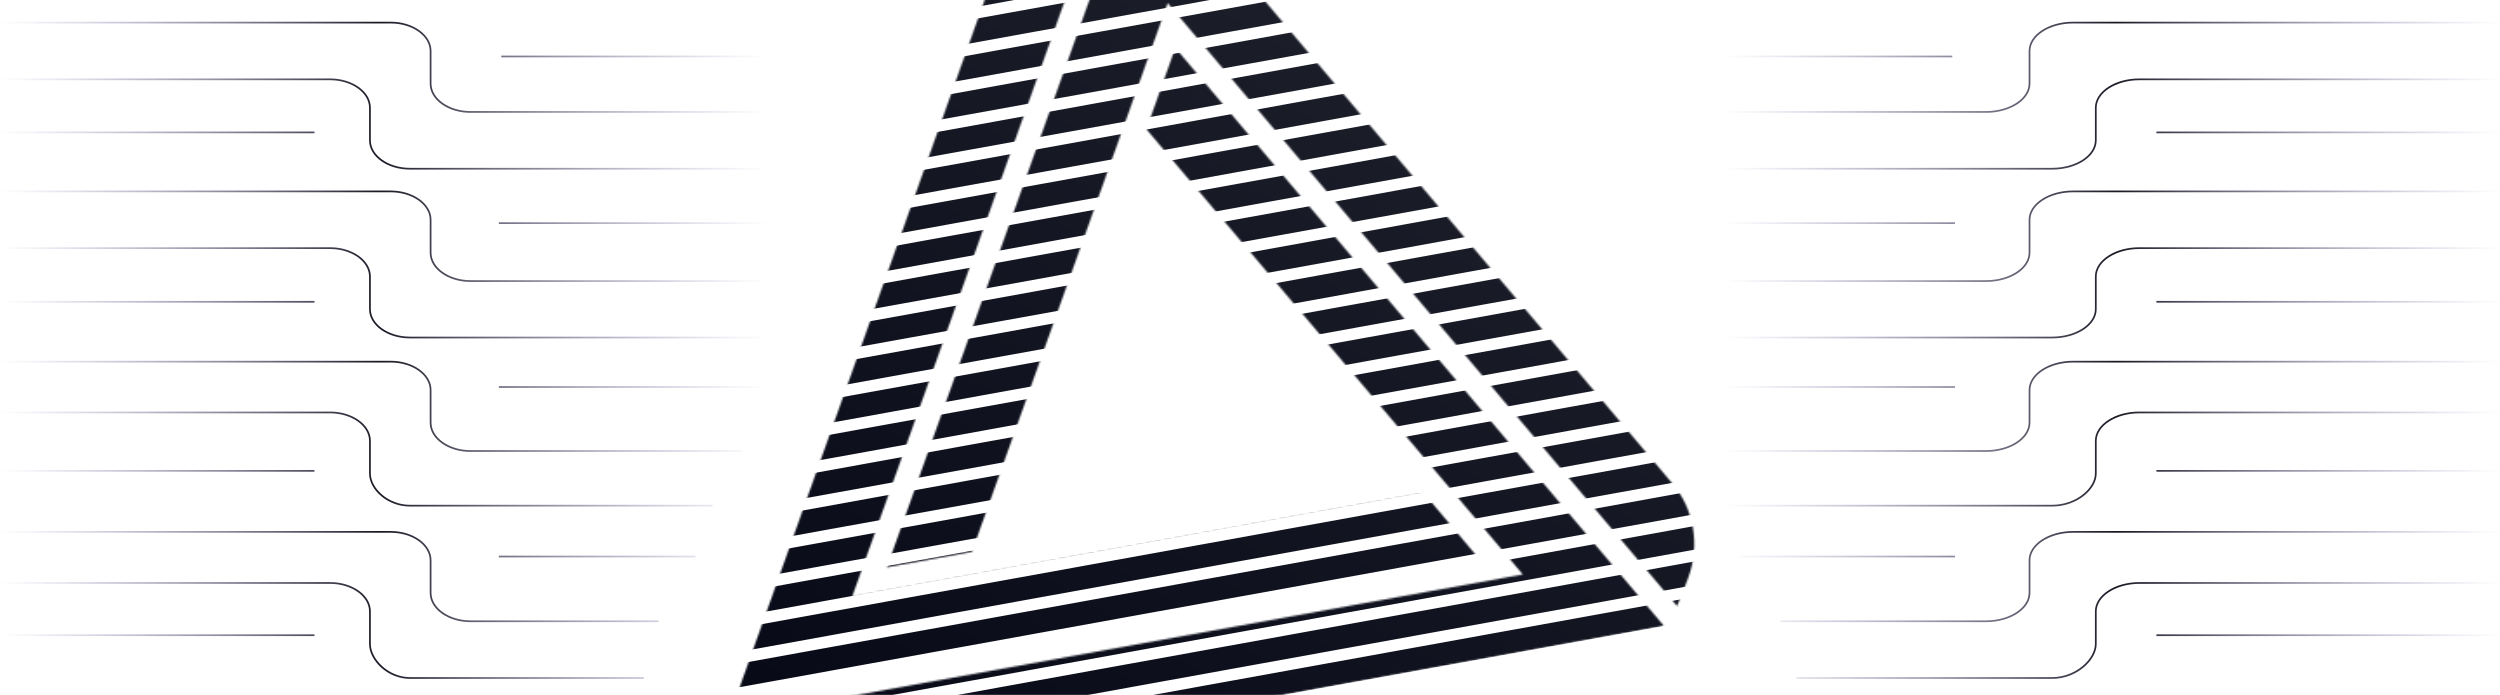 <svg width="1439" height="400" viewBox="0 0 1439 400" fill="none" xmlns="http://www.w3.org/2000/svg">
<mask id="mask0_2756_79293" style="mask-type:alpha" maskUnits="userSpaceOnUse" x="424" y="-86" width="552" height="532">
<path d="M851.487 321.809L424.474 399.156L583.517 -46.847C589.992 -64.74 605.016 -78.322 623.818 -81.728L624.088 -81.777C630.426 -82.925 636.811 -83.814 643.203 -84.697L490.608 343.084L490.462 343.491L490.888 343.414L819.538 283.884L851.487 321.809ZM676.528 27.648L957.698 360.226L492.738 444.445C473.663 447.901 454.022 440.594 441.587 425.572L441.586 425.57C437.775 421.067 434.174 416.257 430.572 411.433L876.124 330.729L876.549 330.652L876.27 330.322L659.912 74.368L676.528 27.648ZM971.823 332.325L972.058 332.41L971.823 332.326C969.834 337.878 967.587 343.477 965.289 348.826L672.384 2.013L672.104 1.681L671.958 2.091L559.394 317.622L510.562 326.467L656.944 -83.555L962.59 278.276L962.59 278.277C975.29 293.245 978.469 313.843 971.823 332.325Z" fill="url(#paint0_linear_2756_79293)" stroke="url(#paint1_linear_2756_79293)" stroke-width="0.5"/>
</mask>
<g mask="url(#mask0_2756_79293)">
<path fill-rule="evenodd" clip-rule="evenodd" d="M348.952 -32.195C347.322 -31.899 346.239 -30.338 346.535 -28.708L347.849 -21.454C348.144 -19.824 349.705 -18.742 351.335 -19.037L1006.6 -137.728C1008.23 -138.023 1009.31 -139.584 1009.02 -141.214L1007.7 -148.468C1007.41 -150.098 1005.85 -151.181 1004.22 -150.885L348.952 -32.195ZM352.527 -12.458C350.897 -12.163 349.814 -10.602 350.11 -8.972L351.424 -1.718C351.719 -0.088 353.28 0.995 354.91 0.699L1010.18 -117.991C1011.81 -118.287 1012.89 -119.848 1012.59 -121.478L1011.28 -128.732C1010.98 -130.362 1009.42 -131.444 1007.79 -131.149L352.527 -12.458ZM353.685 10.765C353.389 9.134 354.471 7.573 356.102 7.278L1011.37 -111.412C1013 -111.708 1014.56 -110.625 1014.85 -108.995L1016.17 -101.741C1016.46 -100.111 1015.38 -98.55 1013.75 -98.255L358.485 20.436C356.855 20.731 355.294 19.649 354.998 18.018L353.685 10.765ZM359.677 27.015C358.046 27.31 356.964 28.871 357.259 30.501L358.573 37.755C358.869 39.385 360.43 40.467 362.06 40.172L1017.33 -78.518C1018.96 -78.814 1020.04 -80.375 1019.74 -82.005L1018.43 -89.259C1018.13 -90.889 1016.57 -91.971 1014.94 -91.676L359.677 27.015ZM360.834 50.238C360.539 48.607 361.621 47.046 363.252 46.751L1018.52 -71.94C1020.15 -72.235 1021.71 -71.153 1022 -69.522L1023.32 -62.269C1023.61 -60.638 1022.53 -59.077 1020.9 -58.782L365.635 59.908C364.005 60.204 362.444 59.122 362.148 57.491L360.834 50.238ZM366.827 66.487C365.196 66.783 364.114 68.344 364.409 69.974L365.723 77.228C366.018 78.858 367.58 79.94 369.21 79.645L1024.48 -39.046C1026.11 -39.341 1027.19 -40.902 1026.89 -42.532L1025.58 -49.786C1025.28 -51.416 1023.72 -52.498 1022.09 -52.203L366.827 66.487ZM367.984 89.71C367.689 88.08 368.771 86.519 370.401 86.224L1025.67 -32.467C1027.3 -32.762 1028.86 -31.68 1029.15 -30.049L1030.47 -22.796C1030.76 -21.166 1029.68 -19.604 1028.05 -19.309L372.785 99.381C371.154 99.677 369.593 98.594 369.298 96.964L367.984 89.71ZM373.976 105.96C372.346 106.255 371.264 107.817 371.559 109.447L372.873 116.701C373.168 118.331 374.729 119.413 376.36 119.118L1031.63 0.427C1033.26 0.132 1034.34 -1.429 1034.04 -3.059L1032.73 -10.313C1032.43 -11.943 1030.87 -13.026 1029.24 -12.73L373.976 105.96ZM375.134 129.183C374.839 127.553 375.921 125.992 377.551 125.697L1032.82 7.006C1034.45 6.711 1036.01 7.793 1036.3 9.423L1037.62 16.677C1037.91 18.307 1036.83 19.868 1035.2 20.164L379.935 138.854C378.304 139.149 376.743 138.067 376.448 136.437L375.134 129.183ZM381.126 145.433C379.496 145.728 378.414 147.289 378.709 148.92L380.023 156.173C380.318 157.804 381.879 158.886 383.51 158.591L1038.78 39.9C1040.41 39.605 1041.49 38.044 1041.19 36.413L1039.88 29.16C1039.58 27.529 1038.02 26.447 1036.39 26.742L381.126 145.433ZM382.284 168.656C381.989 167.026 383.071 165.465 384.701 165.169L1039.97 46.479C1041.6 46.184 1043.16 47.266 1043.45 48.896L1044.77 56.15C1045.06 57.78 1043.98 59.341 1042.35 59.636L387.084 178.327C385.454 178.622 383.893 177.54 383.598 175.91L382.284 168.656ZM388.276 184.906C386.646 185.201 385.564 186.762 385.859 188.392L387.173 195.646C387.468 197.276 389.029 198.359 390.659 198.063L1045.93 79.373C1047.56 79.078 1048.64 77.517 1048.34 75.886L1047.03 68.633C1046.73 67.002 1045.17 65.92 1043.54 66.215L388.276 184.906ZM389.434 208.129C389.138 206.499 390.221 204.938 391.851 204.642L1047.12 85.952C1048.75 85.656 1050.31 86.739 1050.6 88.369L1051.92 95.623C1052.21 97.253 1051.13 98.814 1049.5 99.109L394.234 217.8C392.604 218.095 391.043 217.013 390.748 215.383L389.434 208.129ZM395.426 224.379C393.796 224.674 392.713 226.235 393.009 227.865L394.323 235.119C394.618 236.749 396.179 237.832 397.809 237.536L1053.08 118.846C1054.71 118.55 1055.79 116.989 1055.49 115.359L1054.18 108.105C1053.88 106.475 1052.32 105.393 1050.69 105.688L395.426 224.379ZM396.584 247.602C396.288 245.971 397.371 244.41 399.001 244.115L1054.27 125.425C1055.9 125.129 1057.46 126.211 1057.75 127.842L1059.07 135.095C1059.36 136.726 1058.28 138.287 1056.65 138.582L401.384 257.273C399.754 257.568 398.193 256.486 397.897 254.855L396.584 247.602ZM402.576 263.851C400.945 264.147 399.863 265.708 400.159 267.338L401.472 274.592C401.768 276.222 403.329 277.304 404.959 277.009L1060.23 158.319C1061.86 158.023 1062.94 156.462 1062.64 154.832L1061.33 147.578C1061.03 145.948 1059.47 144.866 1057.84 145.161L402.576 263.851ZM403.733 287.075C403.438 285.444 404.52 283.883 406.151 283.588L1061.42 164.897C1063.05 164.602 1064.61 165.684 1064.9 167.315L1066.22 174.568C1066.51 176.199 1065.43 177.76 1063.8 178.055L408.534 296.745C406.904 297.041 405.343 295.959 405.047 294.328L403.733 287.075ZM409.726 303.324C408.095 303.62 407.013 305.181 407.308 306.811L408.622 314.065C408.918 315.695 410.479 316.777 412.109 316.482L1067.37 197.791C1069.01 197.496 1070.09 195.935 1069.79 194.305L1068.48 187.051C1068.18 185.421 1066.62 184.338 1064.99 184.634L409.726 303.324ZM410.883 326.547C410.588 324.917 411.67 323.356 413.301 323.061L1068.57 204.37C1070.2 204.075 1071.76 205.157 1072.05 206.787L1073.37 214.041C1073.66 215.671 1072.58 217.232 1070.95 217.528L415.684 336.218C414.053 336.514 412.492 335.431 412.197 333.801L410.883 326.547ZM416.875 342.797C415.245 343.092 414.163 344.653 414.458 346.284L415.772 353.537C416.067 355.168 417.628 356.25 419.259 355.955L1074.52 237.264C1076.16 236.969 1077.24 235.408 1076.94 233.778L1075.63 226.524C1075.33 224.894 1073.77 223.811 1072.14 224.107L416.875 342.797ZM418.033 366.02C417.738 364.39 418.82 362.829 420.45 362.534L1075.72 243.843C1077.35 243.548 1078.91 244.63 1079.2 246.26L1080.52 253.514C1080.81 255.144 1079.73 256.705 1078.1 257.001L422.834 375.691C421.203 375.986 419.642 374.904 419.347 373.274L418.033 366.02ZM424.025 382.27C422.395 382.565 421.313 384.126 421.608 385.757L422.922 393.01C423.217 394.641 424.778 395.723 426.409 395.428L1081.67 276.737C1083.3 276.442 1084.39 274.881 1084.09 273.25L1082.78 265.997C1082.48 264.366 1080.92 263.284 1079.29 263.579L424.025 382.27ZM425.183 405.493C424.888 403.863 425.97 402.302 427.6 402.006L1082.87 283.316C1084.5 283.021 1086.06 284.103 1086.35 285.733L1087.67 292.987C1087.96 294.617 1086.88 296.178 1085.25 296.473L429.984 415.164C428.353 415.459 426.792 414.377 426.497 412.747L425.183 405.493ZM431.175 421.743C429.545 422.038 428.463 423.599 428.758 425.229L430.072 432.483C430.367 434.113 431.928 435.196 433.558 434.9L1088.82 316.21C1090.45 315.915 1091.54 314.354 1091.24 312.723L1089.93 305.47C1089.63 303.839 1088.07 302.757 1086.44 303.052L431.175 421.743ZM432.333 444.966C432.038 443.336 433.12 441.774 434.75 441.479L1090.02 322.789C1091.65 322.493 1093.21 323.576 1093.5 325.206L1094.82 332.46C1095.11 334.09 1094.03 335.651 1092.4 335.946L437.133 454.637C435.503 454.932 433.942 453.85 433.647 452.22L432.333 444.966ZM438.325 461.216C436.695 461.511 435.612 463.072 435.908 464.702L437.222 471.956C437.517 473.586 439.078 474.668 440.708 474.373L1095.97 355.683C1097.6 355.387 1098.69 353.826 1098.39 352.196L1097.08 344.942C1096.78 343.312 1095.22 342.23 1093.59 342.525L438.325 461.216ZM439.483 484.439C439.187 482.808 440.27 481.247 441.9 480.952L1097.17 362.261C1098.8 361.966 1100.36 363.048 1100.65 364.679L1101.97 371.932C1102.26 373.563 1101.18 375.124 1099.55 375.419L444.283 494.11C442.653 494.405 441.092 493.323 440.797 491.692L439.483 484.439ZM445.475 500.688C443.845 500.984 442.762 502.545 443.058 504.175L444.371 511.429C444.667 513.059 446.228 514.141 447.858 513.846L1103.12 395.156C1104.75 394.86 1105.84 393.299 1105.54 391.669L1104.23 384.415C1103.93 382.785 1102.37 381.703 1100.74 381.998L445.475 500.688ZM446.633 523.911C446.337 522.281 447.419 520.72 449.05 520.425L1104.32 401.734C1105.95 401.439 1107.51 402.521 1107.8 404.152L1109.12 411.405C1109.41 413.036 1108.33 414.597 1106.7 414.892L451.433 533.582C449.803 533.878 448.242 532.796 447.946 531.165L446.633 523.911ZM452.625 540.161C450.994 540.456 449.912 542.018 450.207 543.648L451.521 550.902C451.817 552.532 453.378 553.614 455.008 553.319L1110.27 434.628C1111.9 434.333 1112.99 432.772 1112.69 431.142L1111.38 423.888C1111.08 422.258 1109.52 421.175 1107.89 421.471L452.625 540.161Z" fill="url(#paint2_linear_2756_79293)"/>
</g>
<path fill-rule="evenodd" clip-rule="evenodd" d="M247.352 29.332C247.352 25.046 244.886 21.1 240.814 18.205C236.744 15.311 231.105 13.5 224.881 13.5H0V12.5H224.881C231.291 12.5 237.137 14.364 241.394 17.39C245.649 20.415 248.352 24.635 248.352 29.332V48.114C248.352 52.399 250.817 56.345 254.889 59.24C258.959 62.134 264.598 63.945 270.822 63.945L520.513 63.945V64.945L270.822 64.945C264.413 64.945 258.566 63.082 254.309 60.055C250.054 57.03 247.352 52.81 247.352 48.114V29.332ZM205.899 50.869C209.971 53.764 212.436 57.71 212.436 61.996V80.777C212.436 85.474 215.139 89.694 219.394 92.719C223.651 95.746 229.497 97.609 235.907 97.609H507.783V96.609H235.907C229.683 96.609 224.044 94.798 219.974 91.904C215.902 89.009 213.436 85.063 213.436 80.777V61.996C213.436 57.299 210.734 53.079 206.479 50.054C202.222 47.027 196.375 45.164 189.966 45.164H0V46.164H189.966C196.19 46.164 201.829 47.975 205.899 50.869ZM247.352 126.506C247.352 122.221 244.886 118.275 240.814 115.38C236.744 112.486 231.105 110.675 224.881 110.675H0V109.675H224.881C231.291 109.675 237.137 111.538 241.394 114.565C245.649 117.59 248.352 121.809 248.352 126.506V145.451C248.352 149.737 250.817 153.683 254.889 156.578C258.959 159.472 264.598 161.283 270.822 161.283H475.251V162.283H270.822C264.413 162.283 258.566 160.42 254.309 157.393C250.054 154.368 247.352 150.148 247.352 145.451V126.506ZM212.436 159.156C212.436 154.87 209.971 150.924 205.899 148.029C201.829 145.135 196.19 143.324 189.966 143.324H0V142.324H189.966C196.375 142.324 202.222 144.188 206.479 147.214C210.734 150.239 213.436 154.459 213.436 159.156V177.938C213.436 182.223 215.902 186.169 219.974 189.065C224.044 191.958 229.683 193.77 235.907 193.77H461.107V194.77H235.907C229.497 194.77 223.651 192.906 219.394 189.88C215.139 186.854 212.436 182.635 212.436 177.938V159.156ZM240.814 213.371C244.886 216.266 247.352 220.212 247.352 224.498V243.279C247.352 247.976 250.054 252.196 254.309 255.221C258.566 258.248 264.413 260.111 270.822 260.111H427.16V259.111H270.822C264.598 259.111 258.959 257.3 254.889 254.406C250.817 251.511 248.352 247.565 248.352 243.279V224.498C248.352 219.801 245.649 215.581 241.394 212.556C237.137 209.529 231.291 207.666 224.881 207.666H0V208.666H224.881C231.105 208.666 236.744 210.477 240.814 213.371ZM212.436 253.732C212.436 249.446 209.971 245.5 205.899 242.605C201.829 239.711 196.19 237.9 189.966 237.9H0V236.9H189.966C196.375 236.9 202.222 238.763 206.479 241.79C210.734 244.815 213.436 249.035 213.436 253.732V272.514C213.436 276.816 215.92 281.324 220.007 284.774C224.086 288.216 229.716 290.561 235.907 290.561H410.187V291.561H235.907C229.465 291.561 223.609 289.123 219.362 285.538C215.122 281.959 212.436 277.194 212.436 272.514V253.732ZM247.352 322.489C247.352 318.204 244.886 314.257 240.814 311.362C236.744 308.469 231.105 306.657 224.881 306.657H0V305.657H224.881C231.291 305.657 237.137 307.521 241.394 310.547C245.649 313.573 248.352 317.792 248.352 322.489V341.271C248.352 345.556 250.817 349.503 254.889 352.398C258.959 355.292 264.598 357.103 270.822 357.103H379.07V358.103H270.822C264.413 358.103 258.566 356.239 254.309 353.213C250.054 350.188 247.352 345.968 247.352 341.271V322.489ZM205.899 340.76C209.971 343.655 212.436 347.601 212.436 351.887V370.668C212.436 375.341 215.115 380.362 219.348 384.199C223.591 388.044 229.45 390.752 235.907 390.752H370.583V389.752H235.907C229.731 389.752 224.104 387.16 220.02 383.458C215.927 379.749 213.436 374.978 213.436 370.668V351.887C213.436 347.19 210.734 342.97 206.479 339.945C202.222 336.918 196.375 335.055 189.966 335.055H0V336.055H189.966C196.19 336.055 201.829 337.866 205.899 340.76ZM0 366.105H181.007V365.105H0V366.105ZM400.286 320.83H287.131V319.83H400.286V320.83ZM0 271.544H181.007V270.544H0V271.544ZM448.377 223.265H287.131V222.265H448.377V223.265ZM0 174.206H181.007V173.206H0V174.206ZM492.225 128.952H287.131V127.952H492.225V128.952ZM0 76.704H181.007V75.704H0V76.704ZM529 33.013H288.545V32.013H529V33.013Z" fill="url(#paint3_linear_2756_79293)"/>
<path fill-rule="evenodd" clip-rule="evenodd" d="M1168.69 29.332C1168.69 25.067 1171.37 21.121 1175.84 18.217C1180.29 15.316 1186.47 13.5 1193.29 13.5H1439V12.5H1193.29C1186.3 12.5 1179.93 14.359 1175.29 17.378C1170.66 20.395 1167.69 24.614 1167.69 29.332V48.114C1167.69 52.379 1165.01 56.325 1160.55 59.229C1156.09 62.129 1149.91 63.945 1143.09 63.945L870.273 63.945V64.945L1143.09 64.945C1150.08 64.945 1156.45 63.087 1161.09 60.067C1165.73 57.051 1168.69 52.831 1168.69 48.114V29.332ZM1213.99 50.88C1209.52 53.785 1206.84 57.731 1206.84 61.996V80.777C1206.84 85.495 1203.88 89.715 1199.24 92.731C1194.6 95.751 1188.23 97.609 1181.24 97.609H884.182V96.609H1181.24C1188.06 96.609 1194.24 94.793 1198.69 91.893C1203.16 88.989 1205.84 85.042 1205.84 80.777V61.996C1205.84 57.278 1208.8 53.059 1213.44 50.042C1218.08 47.022 1224.45 45.164 1231.44 45.164H1439V46.164H1231.44C1224.62 46.164 1218.44 47.98 1213.99 50.88ZM1168.69 126.506C1168.69 122.241 1171.37 118.295 1175.84 115.391C1180.29 112.491 1186.47 110.675 1193.29 110.675H1439V109.675H1193.29C1186.3 109.675 1179.93 111.533 1175.29 114.553C1170.66 117.569 1167.69 121.789 1167.69 126.506V145.451C1167.69 149.716 1165.01 153.663 1160.55 156.567C1156.09 159.467 1149.91 161.283 1143.09 161.283H919.727V162.283H1143.09C1150.08 162.283 1156.45 160.425 1161.09 157.405C1165.73 154.389 1168.69 150.169 1168.69 145.451V126.506ZM1206.84 159.156C1206.84 154.891 1209.52 150.945 1213.99 148.041C1218.44 145.14 1224.62 143.324 1231.44 143.324H1439V142.324H1231.44C1224.45 142.324 1218.08 144.183 1213.44 147.202C1208.8 150.219 1205.84 154.439 1205.84 159.156V177.938C1205.84 182.203 1203.16 186.149 1198.69 189.053C1194.24 191.953 1188.06 193.77 1181.24 193.77H935.182V194.77H1181.24C1188.23 194.77 1194.6 192.911 1199.24 189.891C1203.88 186.875 1206.84 182.655 1206.84 177.938V159.156ZM1175.84 213.382C1171.37 216.286 1168.69 220.233 1168.69 224.498V243.279C1168.69 247.997 1165.73 252.217 1161.09 255.233C1156.45 258.253 1150.08 260.111 1143.09 260.111H972.273V259.111H1143.09C1149.91 259.111 1156.09 257.295 1160.55 254.395C1165.01 251.491 1167.69 247.544 1167.69 243.279V224.498C1167.69 219.78 1170.66 215.56 1175.29 212.544C1179.93 209.524 1186.3 207.666 1193.29 207.666H1439V208.666H1193.29C1186.47 208.666 1180.29 210.482 1175.84 213.382ZM1206.84 253.732C1206.84 249.467 1209.52 245.521 1213.99 242.617C1218.44 239.716 1224.62 237.9 1231.44 237.9H1439V236.9H1231.44C1224.45 236.9 1218.08 238.759 1213.44 241.778C1208.8 244.795 1205.84 249.014 1205.84 253.732V272.514C1205.84 276.798 1203.14 281.303 1198.66 284.76C1194.2 288.208 1188.03 290.561 1181.24 290.561H990.818V291.561H1181.24C1188.26 291.561 1194.64 289.131 1199.27 285.551C1203.9 281.98 1206.84 277.212 1206.84 272.514V253.732ZM1168.69 322.489C1168.69 318.224 1171.37 314.278 1175.84 311.374C1180.29 308.473 1186.47 306.657 1193.29 306.657H1439V305.657H1193.29C1186.3 305.657 1179.93 307.516 1175.29 310.536C1170.66 313.552 1167.69 317.772 1167.69 322.489V341.271C1167.69 345.536 1165.01 349.482 1160.55 352.386C1156.09 355.287 1149.91 357.103 1143.09 357.103H1024.82V358.103H1143.09C1150.08 358.103 1156.45 356.244 1161.09 353.224C1165.73 350.208 1168.69 345.988 1168.69 341.271V322.489ZM1213.99 340.771C1209.52 343.675 1206.84 347.622 1206.84 351.887V370.668C1206.84 375.359 1203.9 380.383 1199.29 384.213C1194.66 388.054 1188.27 390.752 1181.24 390.752H1034.09V389.752H1181.24C1188.02 389.752 1194.18 387.15 1198.65 383.444C1203.13 379.728 1205.84 374.96 1205.84 370.668V351.887C1205.84 347.169 1208.8 342.949 1213.44 339.933C1218.08 336.913 1224.45 335.055 1231.44 335.055H1439V336.055H1231.44C1224.62 336.055 1218.44 337.871 1213.99 340.771ZM1439 366.105H1241.23V365.105H1439V366.105ZM1001.64 320.83H1125.27V319.83H1001.64V320.83ZM1439 271.544H1241.23V270.544H1439V271.544ZM949.091 223.265H1125.27V222.265H949.091V223.265ZM1439 174.206H1241.23V173.206H1439V174.206ZM901.182 128.952H1125.27V127.952H901.182V128.952ZM1439 76.704H1241.23V75.704H1439V76.704ZM861 33.013H1123.73V32.013H861V33.013Z" fill="url(#paint4_linear_2756_79293)"/>
<defs>
<linearGradient id="paint0_linear_2756_79293" x1="619.574" y1="-81.213" x2="764.944" y2="388.039" gradientUnits="userSpaceOnUse">
<stop stop-color="#8979A5"/>
<stop offset="1" stop-color="#12101D"/>
</linearGradient>
<linearGradient id="paint1_linear_2756_79293" x1="620.942" y1="-81.461" x2="709.147" y2="405.501" gradientUnits="userSpaceOnUse">
<stop stop-color="white" stop-opacity="0.24"/>
<stop offset="1" stop-color="white" stop-opacity="0.04"/>
</linearGradient>
<linearGradient id="paint2_linear_2756_79293" x1="1007.17" y1="-151.42" x2="544.834" y2="610.176" gradientUnits="userSpaceOnUse">
<stop stop-color="#262833"/>
<stop offset="1" stop-color="#030513"/>
</linearGradient>
<linearGradient id="paint3_linear_2756_79293" x1="441.5" y1="203.256" x2="3.4061e-05" y2="203.256" gradientUnits="userSpaceOnUse">
<stop stop-color="#7A6CAE" stop-opacity="0"/>
<stop offset="0.505" stop-color="#191722"/>
<stop offset="1" stop-color="#7A6CAE" stop-opacity="0"/>
</linearGradient>
<linearGradient id="paint4_linear_2756_79293" x1="992.5" y1="203.256" x2="1439" y2="203.256" gradientUnits="userSpaceOnUse">
<stop stop-color="#7A6CAE" stop-opacity="0"/>
<stop offset="0.505" stop-color="#191722"/>
<stop offset="1" stop-color="#7A6CAE" stop-opacity="0"/>
</linearGradient>
</defs>
</svg>
